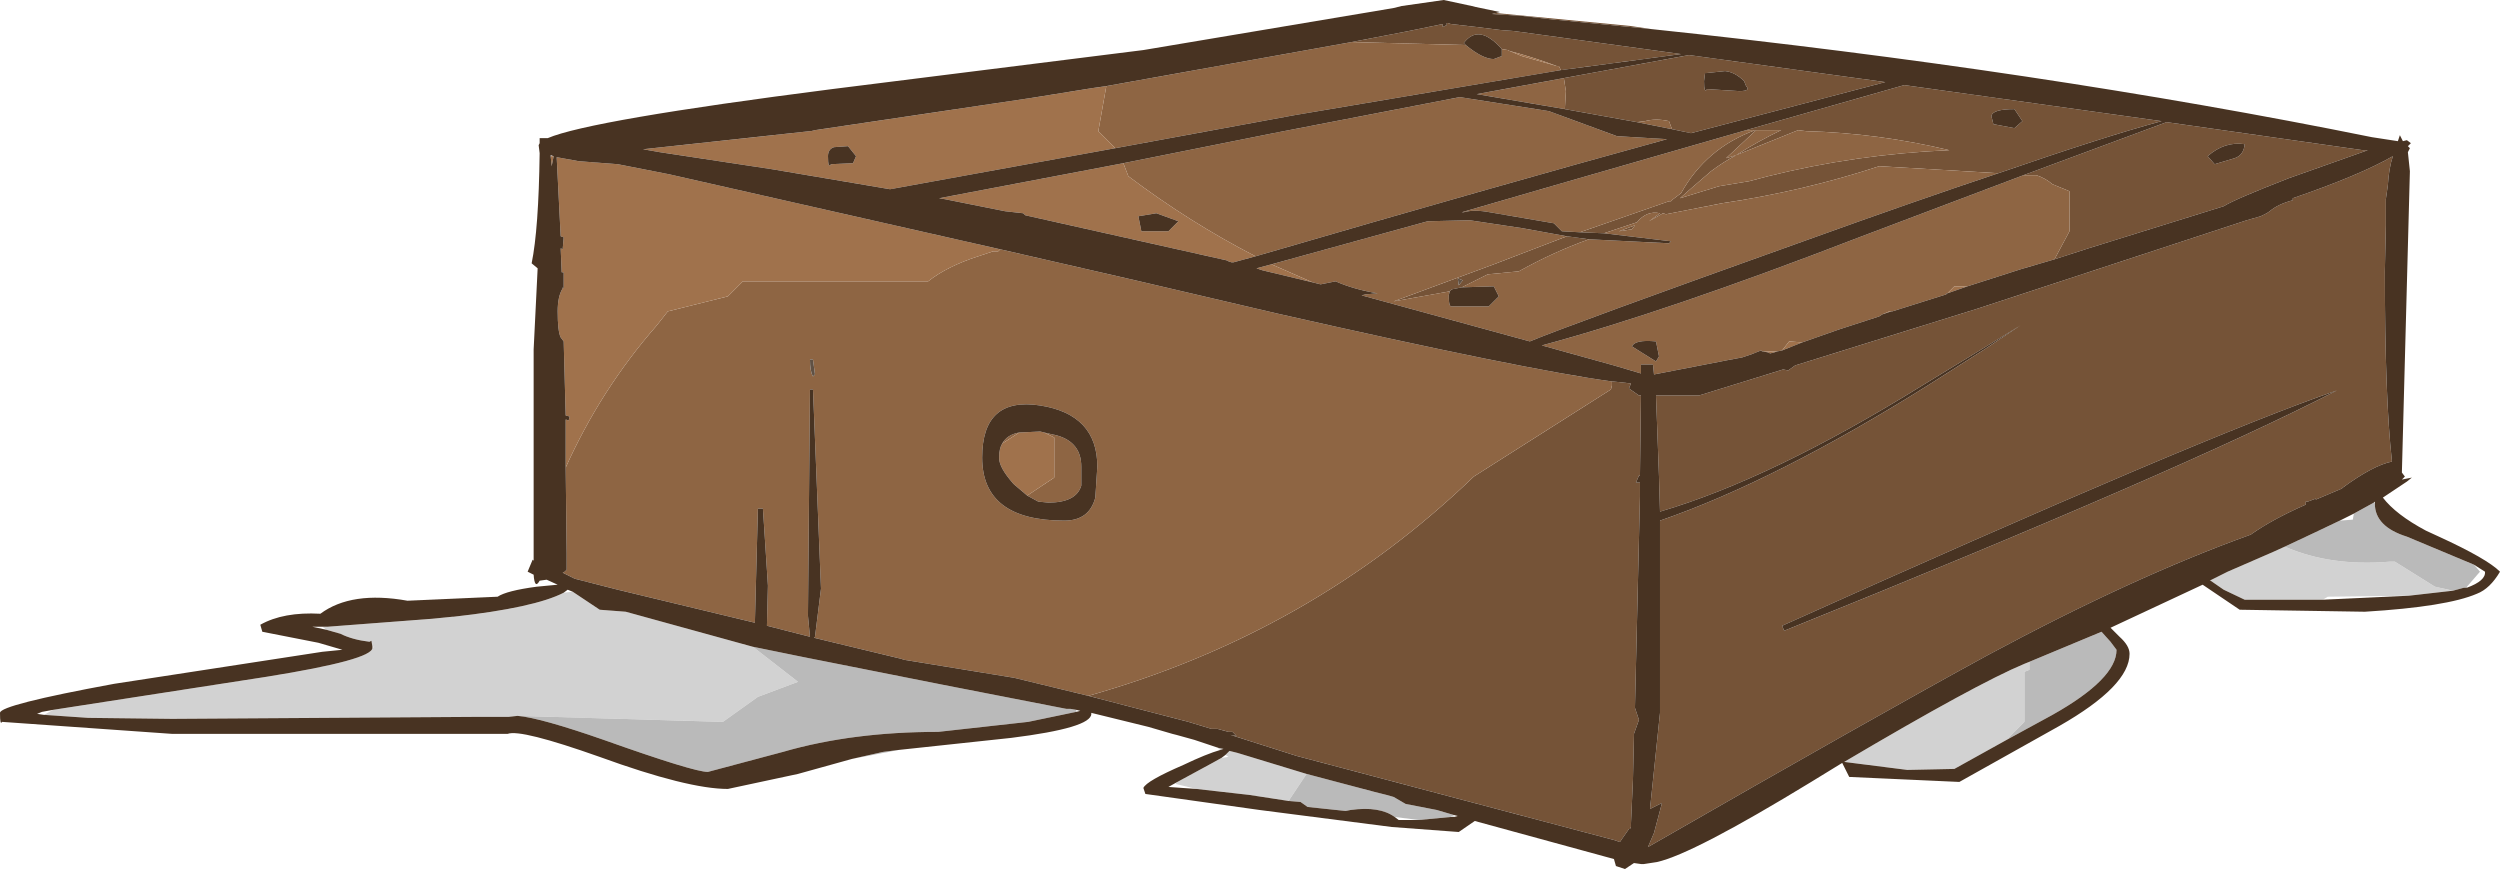 <?xml version="1.0" encoding="UTF-8" standalone="no"?>
<svg xmlns:ffdec="https://www.free-decompiler.com/flash" xmlns:xlink="http://www.w3.org/1999/xlink" ffdec:objectType="frame" height="43.4px" width="124.85px" xmlns="http://www.w3.org/2000/svg">
  <g transform="matrix(1.0, 0.0, 0.0, 1.0, 0.0, 0.0)">
    <use ffdec:characterId="836" height="43.4" transform="matrix(1.0, 0.0, 0.0, 1.0, 0.0, 0.0)" width="124.85" xlink:href="#shape0"/>
  </g>
  <defs>
    <g id="shape0" transform="matrix(1.0, 0.0, 0.0, 1.0, 0.0, 0.0)">
      <path d="M114.1 27.3 Q116.4 28.3 119.35 28.05 L119.6 28.05 121.6 29.3 122.5 29.5 120.3 29.75 116.25 29.8 116.0 29.95 112.1 29.95 111.05 29.45 110.4 29.0 110.45 28.95 111.25 28.55 113.55 27.55 114.1 27.3 M60.95 37.45 L60.85 37.4 60.85 37.35 61.1 37.4 60.95 37.45 M101.35 33.05 L101.35 33.45 101.1 33.55 101.1 36.05 100.35 36.8 100.3 36.9 97.6 38.4 95.25 38.45 92.1 38.05 Q98.7 34.15 101.1 33.15 L101.35 33.05 M25.85 35.75 L25.4 35.8 25.1 35.8 23.85 35.8 8.6 35.9 4.4 35.85 2.2 35.7 2.65 35.45 13.3 33.8 Q18.6 32.95 18.6 32.35 L18.7 32.3 18.6 32.3 18.55 32.0 18.45 32.05 Q17.6 31.95 17.0 31.65 L16.3 31.45 16.1 31.3 16.35 31.3 21.6 30.9 22.6 30.8 22.65 30.8 Q26.7 30.35 28.15 29.6 L28.6 29.55 29.95 30.45 31.25 30.55 37.6 32.3 39.85 34.05 37.85 34.8 36.1 36.05 25.85 35.75 M58.8 39.05 L60.55 38.1 61.0 37.85 61.35 37.8 61.2 37.7 61.4 37.5 61.8 37.6 65.25 38.65 64.35 40.0 62.4 39.7 59.75 39.4 58.7 39.15 58.8 39.05 M72.6 40.8 L72.45 40.8 72.6 40.7 72.6 40.8" fill="#d2d2d2" fill-rule="evenodd" stroke="none"/>
      <path d="M123.55 28.2 L123.85 28.55 123.2 29.3 123.2 29.35 123.05 29.35 122.5 29.5 121.6 29.3 119.6 28.05 119.35 28.05 Q116.4 28.3 114.1 27.3 115.6 26.6 116.85 26.0 L117.5 25.95 117.55 25.65 118.55 25.1 118.6 25.15 Q118.6 26.3 120.2 26.8 L123.55 28.2 M44.9 37.45 L42.55 37.9 44.1 37.55 44.9 37.45 M100.3 36.9 L100.35 36.8 101.1 36.05 101.1 33.55 101.35 33.45 101.35 33.05 104.95 31.55 105.4 32.05 105.7 32.45 Q105.7 33.9 102.5 35.7 L100.3 36.9 M53.75 35.55 L51.35 36.05 46.85 36.55 Q42.55 36.55 39.1 37.55 L35.35 38.55 Q34.65 38.55 30.15 36.95 27.0 35.85 25.85 35.75 L36.1 36.05 37.85 34.8 39.85 34.05 37.6 32.3 37.85 32.35 40.05 32.8 47.1 34.2 53.25 35.4 53.45 35.4 53.75 35.45 53.75 35.55 M25.4 35.8 L25.35 35.8 25.1 35.8 23.85 35.8 25.1 35.8 25.4 35.8 M65.25 38.65 L68.65 39.55 69.25 39.7 69.6 39.8 70.2 40.15 71.75 40.45 72.6 40.7 72.45 40.8 70.85 40.95 69.65 40.8 Q68.9 40.25 67.45 40.45 L67.2 40.5 65.3 40.3 64.95 40.05 64.35 40.0 65.25 38.65" fill="#bababa" fill-rule="evenodd" stroke="none"/>
      <path d="M74.7 0.65 L81.45 1.3 82.45 1.45 77.85 1.0 77.75 1.0 76.05 0.8 74.5 0.7 74.7 0.65 M119.45 23.05 Q118.5 23.25 117.0 24.35 L116.95 24.4 115.65 24.95 115.65 24.9 115.25 25.05 115.15 25.05 115.15 25.2 Q113.45 25.95 112.4 26.7 106.55 28.8 99.3 32.7 93.7 35.75 82.3 42.3 L82.6 41.6 83.0 40.1 82.4 40.4 82.9 35.6 82.9 29.6 82.9 26.0 Q88.7 24.0 96.35 19.2 L99.1 17.45 100.9 16.25 98.95 17.45 96.0 19.25 Q88.5 23.9 82.9 25.55 L82.85 23.8 82.7 19.75 84.85 19.75 87.6 18.9 89.05 18.45 89.3 18.5 89.65 18.25 98.8 15.4 112.2 11.0 112.9 10.8 113.2 10.65 113.35 10.55 Q113.75 10.2 114.5 10.0 L114.5 9.9 Q117.85 8.75 119.5 7.8 119.3 8.4 119.25 9.25 L119.15 9.95 119.15 11.25 119.1 13.55 Q119.1 19.85 119.45 23.0 L119.45 23.05 M111.6 7.9 Q112.05 7.75 112.1 7.2 111.1 7.05 110.25 7.8 L110.6 8.2 111.6 7.9 M101.05 8.75 L108.2 6.1 118.0 7.5 118.25 7.5 114.3 8.9 Q111.6 9.95 111.05 10.3 L104.3 12.4 102.6 12.95 103.35 11.55 103.35 9.55 102.5 9.2 Q102.15 8.9 101.7 8.75 L101.05 8.75 M99.8 8.65 L93.85 8.3 Q90.05 9.55 86.0 10.15 L83.2 10.7 83.05 10.65 82.35 11.05 82.9 10.65 Q82.25 10.5 81.75 11.1 L80.1 11.65 78.9 11.6 83.35 10.05 83.45 10.05 83.55 9.95 83.95 9.65 Q85.2 7.4 87.65 6.5 L87.2 6.5 95.1 4.25 107.95 6.05 Q105.15 6.8 99.8 8.65 M79.35 11.95 Q77.55 12.6 75.85 13.55 L74.3 13.7 73.0 14.35 72.5 14.45 72.4 14.55 69.6 15.05 74.6 13.2 78.25 11.8 79.35 11.95 M86.85 4.55 Q87.45 4.55 87.2 4.3 L87.1 4.05 Q86.65 3.6 86.15 3.55 L85.2 3.65 85.15 3.65 85.1 4.05 Q85.1 4.7 85.25 4.45 L86.85 4.55 M99.45 5.8 L99.55 6.2 100.6 6.4 101.0 6.05 100.6 5.45 Q99.5 5.45 99.45 5.8 M83.5 6.45 L83.35 6.05 Q82.7 5.9 82.15 6.05 L81.75 6.1 78.15 5.45 78.2 4.55 78.1 3.9 84.35 2.75 94.15 4.1 84.45 6.65 83.5 6.45 M81.5 11.45 L80.85 11.55 81.65 11.25 81.5 11.45 M83.9 9.9 L85.85 9.3 87.05 9.1 87.35 9.05 88.3 8.8 Q92.7 7.7 97.35 7.5 93.8 6.65 90.2 6.55 L89.8 6.5 86.7 7.75 Q87.8 7.05 88.95 6.5 L87.95 6.5 87.7 6.5 86.2 7.9 86.7 7.75 Q86.05 8.1 85.45 8.55 L84.35 9.5 83.9 9.9 M80.5 19.05 L80.55 19.05 81.45 19.15 81.35 19.4 81.85 19.75 81.95 19.75 81.9 23.75 81.85 23.75 81.7 24.1 81.9 24.1 81.9 24.8 81.65 35.35 81.85 35.95 81.6 36.65 81.6 36.75 81.55 38.95 81.45 41.15 81.45 41.3 81.4 41.4 81.35 41.4 81.0 41.9 80.9 42.05 80.6 41.95 64.75 37.75 61.45 36.7 61.75 36.75 61.55 36.55 61.35 36.55 60.8 36.4 60.5 36.4 59.35 36.05 54.35 34.75 Q65.5 31.6 73.6 23.8 L80.45 19.45 80.5 19.25 80.5 19.05 M89.0 31.25 L89.1 31.5 Q109.05 23.45 116.7 19.5 110.0 21.8 89.0 31.25 M77.95 3.5 L77.85 3.3 77.75 3.3 Q76.55 2.85 75.4 2.55 L75.3 2.5 75.0 2.45 Q73.85 1.15 73.1 2.15 L73.2 2.25 67.5 2.1 70.35 1.55 72.05 1.2 72.05 1.35 72.25 1.25 72.25 1.15 72.3 1.15 72.45 1.2 73.75 1.35 74.95 1.5 75.6 1.55 83.95 2.7 77.95 3.5 M73.05 14.0 L72.8 13.9 72.85 14.25 73.05 14.0 M40.5 6.55 L40.4 6.55 40.45 6.55 40.5 6.55 M32.1 7.45 L32.0 7.45 32.1 7.45" fill="#755337" fill-rule="evenodd" stroke="none"/>
      <path d="M101.05 8.75 L101.7 8.75 Q102.15 8.9 102.5 9.2 L103.35 9.55 103.35 11.55 102.6 12.95 100.9 13.45 98.25 14.3 97.6 14.3 97.25 14.65 97.2 14.65 97.2 14.7 94.5 15.55 94.45 15.55 94.35 15.55 94.0 15.7 93.85 15.8 91.85 16.45 90.0 17.1 89.35 17.05 89.0 17.5 88.75 17.55 88.05 17.55 88.0 17.55 87.95 17.5 87.45 17.7 87.0 17.85 86.2 18.0 85.95 18.05 82.6 18.7 82.55 18.2 81.95 18.2 81.95 18.65 80.6 18.25 77.0 17.25 Q83.15 15.6 92.85 11.85 L101.05 8.75 M80.1 11.65 L81.75 11.1 Q82.25 10.5 82.9 10.65 L82.35 11.05 83.05 10.65 83.2 10.7 86.0 10.15 Q90.05 9.55 93.85 8.3 L99.8 8.65 Q95.75 10.0 90.2 12.0 78.45 16.2 76.4 17.05 L68.0 14.75 68.2 14.7 68.8 14.65 Q67.6 14.45 66.7 14.05 L65.95 14.2 65.55 14.1 63.5 13.2 71.3 11.05 73.4 11.0 76.05 11.4 78.25 11.8 74.6 13.2 69.6 15.05 72.4 14.55 72.35 14.75 Q72.35 15.35 72.5 15.3 L74.35 15.3 74.85 14.8 74.6 14.3 73.0 14.35 74.3 13.7 75.85 13.55 Q77.55 12.6 79.35 11.95 L83.35 12.15 83.45 12.05 80.1 11.65 M87.2 6.5 L87.65 6.5 Q85.2 7.4 83.95 9.65 L83.55 9.95 83.45 10.05 83.35 10.05 78.9 11.6 78.0 11.55 77.6 11.15 74.4 10.6 Q73.6 10.45 73.1 10.6 L73.0 10.6 78.0 9.15 87.2 6.5 M81.75 6.1 L82.15 6.05 Q82.7 5.9 83.35 6.05 L83.5 6.45 81.75 6.1 M78.1 3.9 L78.2 4.55 78.15 5.45 73.75 4.7 78.1 3.9 M81.5 11.45 L81.65 11.25 80.85 11.55 81.5 11.45 M83.9 9.9 L84.35 9.5 85.45 8.55 Q86.05 8.1 86.7 7.75 L86.2 7.9 87.7 6.5 87.95 6.5 88.95 6.5 Q87.8 7.05 86.7 7.75 L89.8 6.5 90.2 6.55 Q93.8 6.65 97.35 7.5 92.7 7.7 88.3 8.8 L87.35 9.05 87.05 9.1 85.85 9.3 83.9 9.9 M82.7 18.05 L82.85 17.8 82.7 17.05 Q81.65 16.95 81.5 17.3 L82.7 18.05 M80.5 19.05 L80.5 19.25 80.45 19.45 73.6 23.8 Q65.5 31.6 54.35 34.75 L50.65 33.85 45.15 32.95 45.0 32.9 40.65 31.85 40.7 31.8 41.0 29.4 40.6 19.45 40.45 19.45 40.35 30.75 40.45 31.8 38.3 31.25 38.35 29.25 38.1 25.4 37.85 25.4 37.7 31.1 30.85 29.45 28.7 28.9 28.1 28.6 28.2 28.55 28.3 28.45 28.3 27.65 28.25 23.35 Q30.0 19.45 32.8 16.25 L33.35 15.55 36.35 14.8 37.1 14.05 46.35 14.05 Q47.3 13.3 48.85 12.8 L49.6 12.55 49.85 12.55 49.95 12.45 56.7 14.0 63.75 15.65 Q76.1 18.45 80.5 19.05 M77.75 3.3 L77.85 3.3 77.95 3.5 64.65 5.75 55.7 7.4 54.85 6.55 55.25 4.3 67.5 2.1 73.2 2.25 Q74.05 2.95 74.6 2.95 L75.0 2.8 75.0 2.45 75.3 2.5 75.4 2.55 76.0 2.8 77.75 3.3 M56.1 8.15 L63.6 6.65 72.9 4.85 77.35 5.55 80.75 6.8 83.25 6.95 Q74.7 9.3 62.7 12.8 59.4 11.1 56.35 8.8 L56.1 8.15 M40.6 18.8 L40.7 18.7 40.6 17.95 40.45 17.95 Q40.45 18.55 40.6 18.8 M51.3 24.75 L52.65 23.85 52.65 21.85 52.15 21.6 52.8 21.75 Q54.0 22.1 54.0 23.3 L54.0 24.25 Q53.75 25.1 52.35 25.1 L51.85 25.05 51.3 24.75 M50.9 21.6 L50.05 22.15 Q50.3 21.7 50.9 21.6 M54.8 23.3 Q54.8 20.7 51.95 20.25 49.05 19.8 49.05 22.85 49.05 26.0 53.15 26.0 54.4 26.0 54.7 24.85 L54.8 23.3" fill="#8e6543" fill-rule="evenodd" stroke="none"/>
      <path d="M98.25 14.3 L97.25 14.65 97.6 14.3 98.25 14.3 M94.45 15.55 L94.0 15.7 94.35 15.55 94.45 15.55 M90.0 17.1 L89.0 17.5 89.35 17.05 90.0 17.1 M88.75 17.55 L88.6 17.6 88.4 17.65 88.3 17.6 88.05 17.55 88.75 17.55 M63.5 13.2 L65.55 14.1 63.05 13.5 62.75 13.4 63.5 13.2 M28.25 23.35 L28.25 20.95 28.4 21.0 28.45 20.8 28.25 20.75 28.15 17.05 28.0 16.85 Q27.85 16.55 27.85 15.55 27.85 14.8 28.1 14.4 L28.1 14.35 28.15 14.4 28.15 13.6 28.05 13.6 28.0 12.4 28.1 12.45 28.15 11.85 28.0 11.8 27.8 7.85 28.9 8.05 30.85 8.2 33.4 8.7 49.95 12.45 49.85 12.55 49.6 12.55 48.85 12.8 Q47.3 13.3 46.35 14.05 L37.1 14.05 36.35 14.8 33.35 15.55 32.8 16.25 Q30.0 19.45 28.25 23.35 M77.75 3.3 L76.0 2.8 75.4 2.55 Q76.55 2.85 77.75 3.3 M55.25 4.3 L54.85 6.55 55.7 7.4 44.45 9.45 38.55 8.45 32.95 7.6 32.1 7.45 32.15 7.45 40.45 6.55 40.4 6.55 40.5 6.55 40.7 6.5 51.45 4.9 54.55 4.4 55.25 4.3 M56.1 8.15 L56.35 8.8 Q59.4 11.1 62.7 12.8 L61.6 13.1 61.5 13.1 61.35 13.05 61.25 13.0 51.2 10.75 51.1 10.65 50.2 10.55 47.2 9.95 46.9 9.9 56.1 8.15 M42.6 8.15 L42.75 7.8 42.35 7.3 41.65 7.35 Q41.35 7.45 41.35 7.8 41.35 8.45 41.5 8.2 L42.6 8.15 M56.85 10.8 L57.0 11.55 58.35 11.55 58.85 11.05 57.75 10.65 56.85 10.8 M51.3 24.75 L50.65 24.2 50.6 24.15 Q49.9 23.35 49.9 22.9 L49.9 22.8 Q49.9 22.4 50.05 22.15 L50.9 21.6 51.95 21.55 52.15 21.6 52.65 21.85 52.65 23.85 51.3 24.75 M27.65 7.8 L27.55 8.3 27.5 7.8 27.65 7.8" fill="#a0724c" fill-rule="evenodd" stroke="none"/>
      <path d="M123.55 28.2 L120.2 26.8 Q118.6 26.3 118.6 25.15 L118.6 25.05 118.55 25.1 117.55 25.65 116.85 26.0 Q115.6 26.6 114.1 27.3 L113.55 27.55 111.25 28.55 110.45 28.95 110.35 29.0 110.4 29.0 111.05 29.45 112.1 29.95 116.0 29.95 120.3 29.75 122.5 29.5 123.05 29.35 123.2 29.35 Q124.15 29.0 124.1 28.55 L123.55 28.2 M82.45 1.45 Q101.9 3.5 118.45 6.85 L119.75 7.05 119.85 6.75 120.0 7.05 120.2 7.0 120.4 7.15 120.25 7.3 120.35 7.4 120.25 7.6 120.35 8.55 119.95 23.6 120.1 23.8 119.95 23.95 120.45 23.85 120.2 24.05 119.9 24.25 119.0 24.85 Q119.65 25.7 121.15 26.5 L121.8 26.8 Q124.2 27.9 124.85 28.55 124.35 29.4 123.7 29.65 122.2 30.3 118.1 30.55 L111.85 30.45 110.0 29.2 105.4 31.35 105.85 31.8 Q106.35 32.25 106.35 32.65 106.35 34.25 102.85 36.25 L97.85 39.05 92.35 38.8 92.0 38.1 90.45 39.05 Q84.55 42.65 82.75 43.05 L82.1 43.15 81.95 43.15 81.6 43.1 81.15 43.4 80.7 43.25 80.6 42.9 73.65 41.0 72.85 41.55 69.5 41.3 62.9 40.45 57.2 39.65 57.1 39.35 Q57.25 39.0 59.1 38.2 60.25 37.65 60.95 37.45 L61.1 37.4 60.85 37.35 59.65 36.95 58.75 36.7 58.55 36.65 57.35 36.3 54.5 35.6 54.5 35.65 Q54.5 36.35 50.5 36.85 L44.9 37.45 44.1 37.55 42.55 37.9 39.85 38.65 36.35 39.4 Q34.35 39.4 29.95 37.8 26.0 36.4 25.35 36.65 L8.6 36.65 0.1 36.05 Q0.0 36.25 0.0 35.6 0.0 35.2 5.7 34.15 L16.1 32.55 17.1 32.45 15.9 32.1 13.1 31.55 13.0 31.2 Q14.15 30.55 16.0 30.65 17.55 29.5 20.35 30.0 L24.85 29.8 Q25.3 29.5 26.8 29.3 L27.85 29.2 27.3 28.95 26.95 29.0 Q26.7 29.45 26.65 28.7 L26.35 28.55 26.6 27.95 26.65 28.0 26.65 17.45 26.85 13.4 26.55 13.15 Q26.9 11.45 26.95 7.65 L26.9 7.25 26.95 7.15 26.95 6.9 27.35 6.9 Q29.45 6.0 41.55 4.45 L57.1 2.5 69.6 0.4 70.0 0.3 72.1 0.0 73.5 0.3 73.7 0.35 74.9 0.6 74.7 0.65 74.5 0.7 76.05 0.8 77.75 1.0 77.85 1.0 82.45 1.45 M111.6 7.9 L110.6 8.2 110.25 7.8 Q111.1 7.05 112.1 7.2 112.05 7.75 111.6 7.9 M119.45 23.0 Q119.1 19.85 119.1 13.55 L119.15 11.25 119.15 9.95 119.25 9.25 Q119.3 8.4 119.5 7.8 117.85 8.75 114.5 9.9 L114.5 10.0 Q113.75 10.2 113.35 10.55 L113.2 10.65 112.9 10.8 112.2 11.0 98.8 15.4 89.65 18.25 89.3 18.5 89.05 18.45 87.6 18.9 84.85 19.75 82.7 19.75 82.85 23.8 82.9 25.55 Q88.5 23.9 96.0 19.25 L98.95 17.45 100.9 16.25 99.1 17.45 96.35 19.2 Q88.7 24.0 82.9 26.0 L82.9 29.6 82.9 35.6 82.4 40.4 83.0 40.1 82.6 41.6 82.3 42.3 Q93.7 35.75 99.3 32.7 106.55 28.8 112.4 26.7 113.45 25.95 115.15 25.2 L115.15 25.05 115.25 25.05 115.65 24.9 115.65 24.95 116.95 24.4 117.0 24.35 Q118.5 23.25 119.45 23.05 L119.45 23.0 M102.6 12.95 L104.3 12.4 111.05 10.3 Q111.6 9.95 114.3 8.9 L118.25 7.5 118.0 7.5 108.2 6.1 101.05 8.75 92.85 11.85 Q83.15 15.6 77.0 17.25 L80.6 18.25 81.95 18.65 81.95 18.2 82.55 18.2 82.6 18.7 85.95 18.05 86.2 18.0 87.0 17.85 87.45 17.7 87.95 17.5 88.0 17.55 88.05 17.55 88.3 17.6 88.4 17.65 88.6 17.6 88.75 17.55 89.0 17.5 90.0 17.1 91.85 16.45 93.85 15.8 94.0 15.7 94.45 15.55 94.5 15.55 97.2 14.7 97.2 14.65 97.25 14.65 98.25 14.3 100.9 13.45 102.6 12.95 M99.8 8.65 Q105.15 6.8 107.95 6.05 L95.1 4.25 87.2 6.5 78.0 9.15 73.0 10.6 73.1 10.6 Q73.6 10.45 74.4 10.6 L77.6 11.15 78.0 11.55 78.9 11.6 80.1 11.65 83.45 12.05 83.35 12.15 79.35 11.95 78.25 11.8 76.05 11.4 73.4 11.0 71.3 11.05 63.5 13.2 62.75 13.4 63.05 13.5 65.55 14.1 65.95 14.2 66.7 14.05 Q67.6 14.45 68.8 14.65 L68.2 14.7 68.0 14.75 76.4 17.05 Q78.45 16.2 90.2 12.0 95.75 10.0 99.8 8.65 M73.0 14.35 L74.6 14.3 74.85 14.8 74.35 15.3 72.5 15.3 Q72.35 15.35 72.35 14.75 L72.4 14.55 72.5 14.45 73.0 14.35 M99.45 5.8 Q99.5 5.45 100.6 5.45 L101.0 6.05 100.6 6.4 99.55 6.2 99.45 5.8 M86.85 4.55 L85.25 4.45 Q85.1 4.7 85.1 4.05 L85.15 3.65 85.2 3.65 86.15 3.55 Q86.65 3.6 87.1 4.05 L87.2 4.3 Q87.45 4.55 86.85 4.55 M83.5 6.45 L84.45 6.65 94.15 4.1 84.35 2.75 78.1 3.9 73.75 4.7 78.15 5.45 81.75 6.1 83.5 6.45 M82.7 18.05 L81.5 17.3 Q81.65 16.95 82.7 17.05 L82.85 17.8 82.7 18.05 M54.35 34.75 L59.35 36.05 60.5 36.4 60.8 36.4 61.35 36.55 61.55 36.55 61.75 36.75 61.45 36.7 64.75 37.75 80.6 41.95 80.9 42.05 81.0 41.9 81.35 41.4 81.4 41.4 81.45 41.3 81.45 41.15 81.55 38.95 81.6 36.75 81.6 36.65 81.85 35.95 81.65 35.35 81.9 24.8 81.9 24.1 81.7 24.1 81.85 23.75 81.9 23.75 81.95 19.75 81.85 19.75 81.35 19.4 81.45 19.15 80.55 19.05 80.5 19.05 Q76.1 18.45 63.75 15.65 L56.7 14.0 49.95 12.45 33.4 8.7 30.85 8.2 28.9 8.05 27.8 7.85 28.0 11.8 28.15 11.85 28.1 12.45 28.0 12.4 28.05 13.6 28.15 13.6 28.15 14.4 28.1 14.35 28.1 14.4 Q27.85 14.8 27.85 15.55 27.85 16.55 28.0 16.85 L28.15 17.05 28.25 20.75 28.45 20.8 28.4 21.0 28.25 20.95 28.25 23.35 28.3 27.65 28.3 28.45 28.2 28.55 28.1 28.6 28.7 28.9 30.85 29.45 37.7 31.1 37.85 25.4 38.1 25.4 38.35 29.25 38.3 31.25 40.45 31.8 40.35 30.75 40.45 19.45 40.6 19.45 41.0 29.4 40.7 31.8 40.65 31.85 45.0 32.9 45.15 32.95 50.65 33.85 54.35 34.75 M100.3 36.9 L102.5 35.7 Q105.7 33.9 105.7 32.45 L105.4 32.05 104.95 31.55 101.35 33.05 101.1 33.15 Q98.7 34.15 92.1 38.05 L95.25 38.45 97.6 38.4 100.3 36.9 M89.0 31.25 Q110.0 21.8 116.7 19.5 109.05 23.45 89.1 31.5 L89.0 31.25 M75.0 2.45 L75.0 2.8 74.6 2.95 Q74.05 2.95 73.2 2.25 L73.1 2.15 Q73.85 1.15 75.0 2.45 M67.5 2.1 L55.25 4.3 54.55 4.4 51.45 4.9 40.7 6.5 40.5 6.55 40.45 6.55 32.15 7.45 32.1 7.45 32.95 7.6 38.55 8.45 44.45 9.45 55.7 7.4 64.65 5.75 77.95 3.5 83.95 2.7 75.6 1.55 74.95 1.5 73.75 1.35 72.45 1.2 72.3 1.15 72.25 1.15 72.25 1.25 72.05 1.35 72.05 1.2 70.35 1.55 67.5 2.1 M62.7 12.8 Q74.7 9.3 83.25 6.95 L80.75 6.8 77.35 5.55 72.9 4.85 63.6 6.65 56.1 8.15 46.9 9.9 47.2 9.95 50.2 10.55 51.1 10.65 51.2 10.75 61.25 13.0 61.35 13.05 61.5 13.1 61.6 13.1 62.7 12.8 M56.85 10.8 L57.75 10.65 58.85 11.05 58.35 11.55 57.0 11.55 56.85 10.8 M42.6 8.15 L41.5 8.2 Q41.35 8.45 41.35 7.8 41.35 7.45 41.65 7.35 L42.35 7.3 42.75 7.8 42.6 8.15 M50.05 22.15 Q49.9 22.4 49.9 22.8 L49.9 22.9 Q49.9 23.35 50.6 24.15 L50.65 24.2 51.3 24.75 51.85 25.05 52.35 25.1 Q53.75 25.1 54.0 24.25 L54.0 23.3 Q54.0 22.1 52.8 21.75 L52.15 21.6 51.95 21.55 50.9 21.6 Q50.3 21.7 50.05 22.15 M54.8 23.3 L54.7 24.85 Q54.4 26.0 53.15 26.0 49.05 26.0 49.05 22.85 49.05 19.8 51.95 20.25 54.8 20.7 54.8 23.3 M53.75 35.55 L53.95 35.5 53.75 35.45 53.45 35.4 53.25 35.4 47.1 34.2 40.05 32.8 37.85 32.35 37.6 32.3 31.25 30.55 29.95 30.45 28.6 29.55 28.35 29.45 28.15 29.6 Q26.7 30.35 22.65 30.8 L22.6 30.8 21.6 30.9 16.35 31.3 16.1 31.3 15.6 31.3 16.3 31.45 17.0 31.65 Q17.6 31.95 18.45 32.05 L18.55 32.0 18.6 32.3 18.6 32.35 Q18.6 32.95 13.3 33.8 L2.65 35.45 2.1 35.55 1.85 35.65 2.2 35.7 4.4 35.85 8.6 35.9 23.85 35.8 25.1 35.8 25.35 35.8 25.4 35.8 25.85 35.75 Q27.0 35.85 30.15 36.95 34.65 38.55 35.35 38.55 L39.1 37.55 Q42.55 36.55 46.85 36.55 L51.35 36.05 53.75 35.55 M58.8 39.05 L58.35 39.3 59.75 39.4 62.4 39.7 64.35 40.0 64.95 40.05 65.3 40.3 67.2 40.5 67.45 40.45 Q68.9 40.25 69.65 40.8 L69.85 40.95 70.85 40.95 72.45 40.8 72.6 40.8 72.8 40.75 72.6 40.7 71.75 40.45 70.2 40.15 69.6 39.8 69.25 39.7 68.65 39.55 65.25 38.65 61.8 37.6 61.4 37.5 61.2 37.7 61.0 37.85 60.55 38.1 58.8 39.05 M32.1 7.45 L32.0 7.45 32.1 7.45 M27.5 7.8 L27.55 8.3 27.65 7.8 27.5 7.75 27.5 7.8" fill="#483322" fill-rule="evenodd" stroke="none"/>
      <path d="M73.05 14.0 L72.85 14.25 72.8 13.9 73.05 14.0 M40.6 18.8 Q40.45 18.55 40.45 17.95 L40.6 17.95 40.7 18.7 40.6 18.8" fill="#605144" fill-rule="evenodd" stroke="none"/>
    </g>
  </defs>
</svg>
